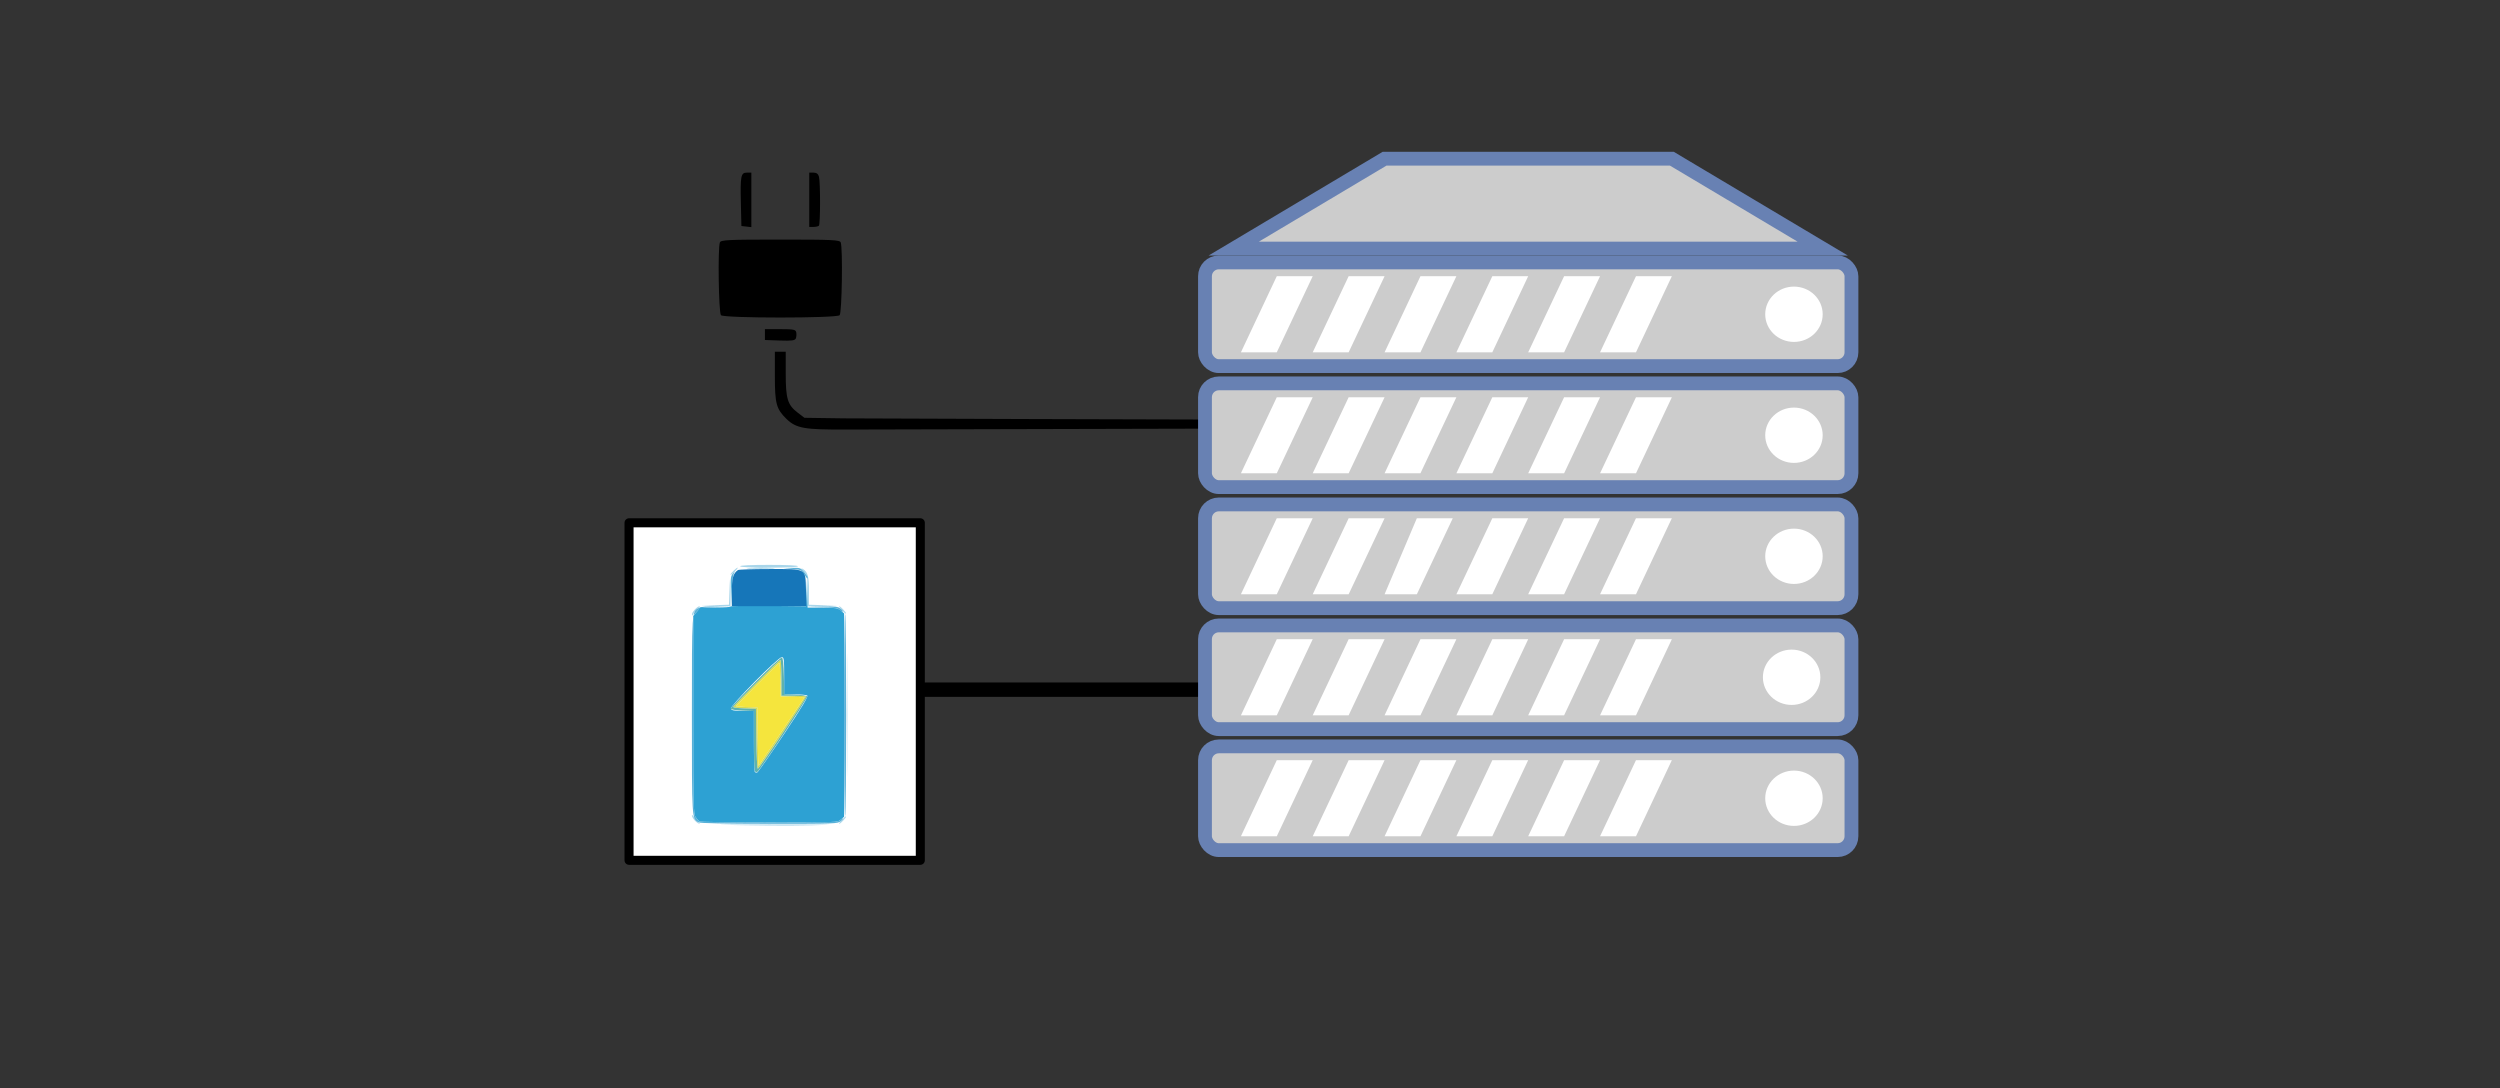 <?xml version="1.0" encoding="UTF-8" standalone="no"?>
<svg
   xmlns:dc="http://purl.org/dc/elements/1.1/"
   xmlns:cc="http://creativecommons.org/ns#"
   xmlns:rdf="http://www.w3.org/1999/02/22-rdf-syntax-ns#"
   xmlns:svg="http://www.w3.org/2000/svg"
   xmlns="http://www.w3.org/2000/svg"
   xmlns:sodipodi="http://sodipodi.sourceforge.net/DTD/sodipodi-0.dtd"
   xmlns:inkscape="http://www.inkscape.org/namespaces/inkscape"
   version="1.1"
   width="1381.719"
   height="601.587"
   viewBox="-0.5 -0.5 1381.719 601.587"
   content="&lt;mxfile host=&quot;app.diagrams.net&quot; modified=&quot;2020-10-15T05:24:28.162Z&quot; agent=&quot;5.0 (X11)&quot; etag=&quot;dgEcNk7hBXn-KVdDceuS&quot; version=&quot;13.8.0&quot; type=&quot;device&quot;&gt;&lt;diagram id=&quot;5Sf-jU6DFPu0_Lgiju-N&quot; name=&quot;Page-1&quot;&gt;3VZtb5swEP41+UgUIG/9mGZJt2nTJrXapHyJHHyAFeNDtvPCfv3OYNLQtGonZapUPoD93Jmz73nuoBfPi+OdZmX+HTnIXjTgx178qRdFYTwa0MMhVYNMJqMGyLTg3ukRuBd/wIN+XbYTHEzH0SJKK8oumKBSkNgOxrTGQ9ctRdmNWrIMLoD7hMlL9LfgNm/QaXssh38GkeVt5HDgLQVrnT1gcsbxcAbFi14814i2GRXHOUiXvDYvzbrlC9bTxjQo+5YFBh9mm9WXUfFV/VolufmxussD/5Y9kzt/YL9ZW7UZoH2XbiiKOlW3uS0kTUMa7kFbQbmaSZEpwiyWZ+g3tgH5E42wAp11g9ZiQQ7SGW5Zss007hSfo0Rdx4rT+iKXOtjMlA2lA0JYO0nFEXjrQvPcWqeFmTt5tEy4GvQFqSEVioPuJxQxWnJmGT0cbuhpbFAyq0WyDUzAWRXUeYuGdLsF0OsHVq65Fmq73jAdhNG0X6rMZ4oOB8cXKQhPxFJFABZgdUUu7YJWNtWT+eFRWhStwfJzWbUg83LOTu9+ZJwGnvR/EED0dgEUx8zVeN8Q2aafIvJ+nSShsvWBWcpb1JVHiUIRvNhTeozHUiHlGeGD+iLcWI1baC0KFbxFSc8LkPlZAi48AVegLr7pUhc/Q91kfMnczf8iLv6AlRu9WrkKDkEFVJQaDMqd25+Dx650z6AgnF6zbKMu98Phu5ft8AOyH7/KPiQYpJJZ17WWo9DdFwntIqvWGpIqkbA2bA9NN7qmAOInxR+9uwBG1+zb4Qfu2+GTT+74krrp8Cp927Wg099cbTv7J44XfwE=&lt;/diagram&gt;&lt;/mxfile&gt;"
   id="svg22"
   sodipodi:docname="redundancia.svg"
   inkscape:version="1.0.1 (3bc2e813f5, 2020-09-07)">
  <rect x="-0.5" y="-0.5" width="1381.719" height="601.587" fill="#333333" stroke="none"/>
  <sodipodi:namedview
     pagecolor="#ffffff"
     bordercolor="#666666"
     borderopacity="1"
     objecttolerance="10"
     gridtolerance="10"
     guidetolerance="10"
     inkscape:pageopacity="0"
     inkscape:pageshadow="2"
     inkscape:window-width="1920"
     inkscape:window-height="1043"
     id="namedview24"
     showgrid="false"
     inkscape:zoom="0.38842482"
     inkscape:cx="680.26504"
     inkscape:cy="449.62779"
     inkscape:window-x="0"
     inkscape:window-y="0"
     inkscape:window-maximized="1"
     inkscape:current-layer="layer3"
     fit-margin-top="0"
     fit-margin-left="0"
     fit-margin-right="0"
     fit-margin-bottom="0"
     inkscape:snap-global="false"
     inkscape:document-rotation="0"
     showguides="true"
     inkscape:guide-bbox="true" />
  <defs
     id="defs2" />
  <g
     inkscape:groupmode="layer"
     id="layer4"
     inkscape:label="back"
     transform="translate(295.41,51.456)"
     style="display:inline">
    <rect
       style="fill:none;fill-opacity:1;stroke:none;stroke-width:8;stroke-linecap:round;stroke-linejoin:round;stroke-miterlimit:4;stroke-dasharray:none"
       id="rect985"
       width="1381.719"
       height="601.587"
       x="-295.91"
       y="-51.956"
       inkscape:export-filename="/home/obijuan/Develop/myTeachingURJC/Arq-computadores-01/wiki/S02/redundancia.png"
       inkscape:export-xdpi="90"
       inkscape:export-ydpi="90" />
    <rect
       x="830.066"
       y="-443.055"
       width="0"
       height="0"
       fill="none"
       stroke="#6881b3"
       stroke-width="1.96"
       pointer-events="all"
       id="rect865" />
  </g>
  <g
     inkscape:groupmode="layer"
     id="layer3"
     inkscape:label="Layer 3"
     style="display:inline"
     transform="translate(295.41,51.456)">
    <path
       style="fill:#000000"
       d="m 369.421,179.913 c 0,0 -188.701,-0.505 -198.797,-0.648 l -21.934,-0.31 -3.775,-2.882 c -5.531,-4.222 -6.563,-7.616 -6.563,-21.586 v -12.032 h -3 -3 v 13.599 c 0,15.058 0.795,17.993 6.358,23.467 5.53,5.442 10.512,5.935 31.844,5.935 8.165,0 198.777,-0.504 198.777,-0.504 z M 143.952,135.054 c 0.313,-0.815 0.412,-2.296 0.221,-3.291 -0.303,-1.575 -1.443,-1.808 -8.835,-1.808 h -8.486 v 3 3 l 8.266,0.291 c 6.572,0.231 8.382,-0.013 8.835,-1.192 z m 24.2,-12.799 c 1.267,-1.267 1.795,-37.086 0.593,-40.218 -0.536,-1.398 -4.419,-1.582 -33.393,-1.582 -28.974,0 -32.857,0.184 -33.393,1.582 -1.202,3.133 -0.674,38.951 0.593,40.218 1.716,1.716 63.884,1.716 65.6,0 z M 156.685,72.789 c 0.829,-0.829 0.86,-24.009 0.036,-27.083 -0.411,-1.535 -1.36,-2.25 -2.986,-2.25 h -2.383 v 15 15 h 2.333 c 1.283,0 2.633,-0.3 3,-0.667 z M 119.351,58.522 V 43.455 h -2.481 c -3.311,0 -3.66,1.792 -3.308,17 l 0.289,12.5 2.75,0.316 2.75,0.316 z"
       id="path1086"
       sodipodi:nodetypes="cscsscccsssccssscccssssssssssscccsssccsscccc"
       inkscape:export-filename="/home/obijuan/Develop/myTeachingURJC/Arq-computadores-01/wiki/S02/redundancia.png"
       inkscape:export-xdpi="90"
       inkscape:export-ydpi="90" />
    <rect
       style="fill:#ffffff;stroke:#000000;stroke-width:5;stroke-linecap:round;stroke-linejoin:round;stroke-miterlimit:4;stroke-dasharray:none"
       id="rect1114"
       width="160.978"
       height="186.543"
       x="51.754"
       y="236.985"
       inkscape:export-filename="/home/obijuan/Develop/myTeachingURJC/Arq-computadores-01/wiki/S02/redundancia.png"
       inkscape:export-xdpi="90"
       inkscape:export-ydpi="90" />
    <path
       style="fill:#a9d6ea;stroke-width:0.761"
       d="m 113.895,404.117 c -18.461,-0.327 -15.75,-0.402 15.227,-0.422 20.727,-0.013 35.459,0.077 32.737,0.2 -11.554,0.524 -26.904,0.595 -47.964,0.222 z m -25.753,-2.506 c -0.91,-0.969 -1.654,-2.254 -1.653,-2.855 10e-4,-0.601 0.659,-0.017 1.46,1.297 0.802,1.315 1.914,2.572 2.471,2.795 0.558,0.223 0.646,0.432 0.195,0.465 -0.45,0.033 -1.564,-0.733 -2.474,-1.702 z m 81.228,-0.444 c 1.103,-1.213 2.15,-2.068 2.326,-1.9 0.396,0.378 -3.046,4.106 -3.791,4.106 -0.298,0 0.362,-0.993 1.465,-2.206 z m 2.748,-57.94 c 0,-30.358 0.094,-42.778 0.21,-27.598 0.115,15.179 0.115,40.018 0,55.197 -0.115,15.179 -0.21,2.76 -0.21,-27.598 z M 86.51,287.593 c -0.025,-1.276 3.019,-4.522 4.213,-4.493 0.392,0.009 -0.014,0.609 -0.902,1.332 -0.888,0.723 -1.991,2.001 -2.451,2.838 -0.633,1.151 -0.843,1.229 -0.861,0.323 z m 82.86,-2.305 c -1.103,-1.213 -1.763,-2.206 -1.465,-2.206 0.746,0 4.188,3.728 3.791,4.106 -0.176,0.168 -1.223,-0.687 -2.326,-1.9 z m -70.159,-2.773 7.775,-0.246 0.251,-7.016 0.251,-7.016 0.158,7.423 0.158,7.423 -8.184,-0.161 -8.184,-0.161 z m 51.228,-7.749 c 0,-7.926 -0.097,-8.431 -2.057,-10.761 -1.708,-2.03 -1.782,-2.273 -0.435,-1.432 2.59,1.618 3.254,4.093 3.254,12.144 v 7.551 l 7.804,0.247 7.804,0.247 -8.184,0.161 -8.184,0.161 z m -42.635,-9.11 c 0,-0.722 3.72,-4.269 4.018,-3.83 0.119,0.176 -0.736,1.241 -1.9,2.365 -1.165,1.125 -2.117,1.784 -2.117,1.465 z m 5.329,-4.652 c 0,-0.483 5.837,-0.761 15.988,-0.761 10.151,0 15.988,0.278 15.988,0.761 0,0.483 -5.837,0.761 -15.988,0.761 -10.151,0 -15.988,-0.278 -15.988,-0.761 z"
       id="path1102"
       inkscape:export-filename="/home/obijuan/Develop/myTeachingURJC/Arq-computadores-01/wiki/S02/redundancia.png"
       inkscape:export-xdpi="90"
       inkscape:export-ydpi="90" />
    <path
       style="fill:#f5e53d;stroke-width:0.761"
       d="m 122.856,355.33 -0.206,-16.29 -5.9,-0.222 c -3.245,-0.122 -5.9,-0.349 -5.9,-0.505 0,-0.374 23.651,-24.017 24.025,-24.017 0.16,0 0.387,4.197 0.505,9.326 l 0.214,9.326 6.586,0.219 6.586,0.219 -12.547,18.812 c -6.901,10.347 -12.684,18.949 -12.851,19.116 -0.167,0.167 -0.397,-7.026 -0.51,-15.985 z"
       id="path1100"
       inkscape:export-filename="/home/obijuan/Develop/myTeachingURJC/Arq-computadores-01/wiki/S02/redundancia.png"
       inkscape:export-xdpi="90"
       inkscape:export-ydpi="90" />
    <path
       style="fill:#d5da54;stroke-width:0.761"
       d="m 122.094,356.361 -0.205,-16.559 -6.281,-0.221 c -3.455,-0.122 -6.281,-0.468 -6.281,-0.77 0,-0.726 25.357,-26.037 26.084,-26.037 0.31,0 0.563,4.454 0.563,9.897 v 9.897 h 6.852 c 3.769,0 6.852,0.236 6.852,0.525 0,0.948 -26.12,39.826 -26.757,39.826 -0.342,0 -0.714,-7.452 -0.827,-16.559 z m 14.124,-4.161 12.547,-18.812 -6.586,-0.219 -6.586,-0.219 -0.214,-9.326 c -0.118,-5.13 -0.345,-9.326 -0.505,-9.326 -0.375,0 -24.025,23.642 -24.025,24.017 0,0.155 2.655,0.382 5.9,0.505 l 5.9,0.222 0.206,16.29 c 0.113,8.959 0.343,16.153 0.51,15.985 0.167,-0.167 5.951,-8.77 12.851,-19.116 z"
       id="path1098"
       inkscape:export-filename="/home/obijuan/Develop/myTeachingURJC/Arq-computadores-01/wiki/S02/redundancia.png"
       inkscape:export-xdpi="90"
       inkscape:export-ydpi="90" />
    <path
       style="fill:#58b0d7;stroke-width:0.761"
       d="m 90.103,402.551 c -3.648,-2.125 -3.616,-1.608 -3.616,-59.323 0,-58.319 -0.081,-57.1 3.936,-59.249 1.2,-0.642 4.389,-0.872 9.772,-0.705 l 7.99,0.249 -8.497,0.161 c -8.474,0.16 -8.503,0.167 -10.468,2.503 l -1.971,2.342 v 54.588 c 0,50.027 0.108,54.746 1.288,56.471 0.709,1.035 1.651,2.134 2.094,2.442 0.443,0.308 17.825,0.565 38.628,0.571 32.615,0.009 37.979,-0.146 38.964,-1.13 0.628,-0.628 1.423,-1.131 1.767,-1.117 0.344,0.014 -0.183,0.699 -1.172,1.523 -1.735,1.445 -3.109,1.497 -39.589,1.474 -24.25,-0.015 -38.27,-0.301 -39.124,-0.799 z m 80.511,-59.323 c 0,-30.906 0.257,-56.035 0.571,-55.841 0.747,0.461 0.747,111.22 0,111.681 -0.314,0.194 -0.571,-24.934 -0.571,-55.841 z m -20.507,-9.359 c 0.286,-0.751 0.712,-1.173 0.946,-0.939 0.234,0.234 4.9e-4,0.849 -0.52,1.365 -0.752,0.746 -0.839,0.659 -0.426,-0.426 z M 167.97,285.01 c -0.689,-0.83 -3.111,-1.18 -9.42,-1.36 l -8.492,-0.242 8.481,-0.163 c 7.46,-0.143 8.697,0.018 10.278,1.335 0.989,0.824 1.411,1.509 0.939,1.523 -0.472,0.014 -1.276,-0.478 -1.786,-1.092 z m -60.025,-10.45 c -0.13,-7.507 -0.008,-8.282 1.572,-9.935 0.942,-0.986 1.199,-1.142 0.571,-0.347 -0.788,0.997 -1.275,4.08 -1.572,9.935 l -0.43,8.489 z m 40.58,-9.208 c -1.406,-2.241 -1.945,-2.482 -6.471,-2.885 l -4.938,-0.44 4.691,-0.131 c 4.376,-0.123 4.823,0.026 6.662,2.211 1.084,1.288 1.971,2.659 1.971,3.045 0,1.082 -0.259,0.838 -1.914,-1.801 z m -30.252,-3.392 c 3.455,-0.141 9.107,-0.141 12.562,0 3.455,0.141 0.628,0.256 -6.281,0.256 -6.909,0 -9.736,-0.115 -6.281,-0.256 z"
       id="path1096"
       inkscape:export-filename="/home/obijuan/Develop/myTeachingURJC/Arq-computadores-01/wiki/S02/redundancia.png"
       inkscape:export-xdpi="90"
       inkscape:export-ydpi="90" />
    <path
       style="fill:#5fb2ad;stroke-width:0.761"
       d="m 121.207,373.993 c -0.253,-0.659 -0.46,-8.351 -0.46,-17.093 v -15.895 l -6.22,-0.221 c -3.839,-0.136 -6.331,-0.557 -6.51,-1.099 -0.381,-1.151 27.065,-28.604 28.215,-28.222 0.596,0.198 0.953,3.546 1.096,10.288 l 0.212,9.995 6.198,0.221 c 3.63,0.129 6.312,0.567 6.474,1.055 0.324,0.979 -25.955,40.719 -27.498,41.582 -0.658,0.368 -1.219,0.14 -1.507,-0.612 z m 15.403,-20.724 c 7.187,-10.808 13.068,-19.887 13.068,-20.175 0,-0.289 -3.083,-0.525 -6.852,-0.525 h -6.852 v -9.897 c 0,-5.444 -0.253,-9.897 -0.563,-9.897 -0.727,0 -26.084,25.311 -26.084,26.037 0,0.302 2.826,0.648 6.281,0.77 l 6.281,0.221 0.205,16.559 c 0.113,9.107 0.485,16.559 0.827,16.559 0.342,0 6.502,-8.843 13.689,-19.651 z"
       id="path1094"
       inkscape:export-filename="/home/obijuan/Develop/myTeachingURJC/Arq-computadores-01/wiki/S02/redundancia.png"
       inkscape:export-xdpi="90"
       inkscape:export-ydpi="90" />
    <path
       style="fill:#2da1d3;stroke-width:0.761"
       d="m 90.63,402.029 c -0.443,-0.308 -1.385,-1.406 -2.094,-2.442 -1.181,-1.725 -1.288,-6.443 -1.288,-56.471 v -54.588 l 1.971,-2.342 1.971,-2.342 h 8.307 c 4.569,0 8.307,-0.257 8.307,-0.571 -2.7e-4,-0.314 9.409,-0.475 20.91,-0.357 l 20.91,0.214 0.247,-7.827 0.247,-7.827 0.161,8.184 0.161,8.184 8.184,0.025 c 7.149,0.022 8.425,0.226 10.088,1.609 l 1.903,1.583 v 56.189 56.189 l -1.829,1.587 c -1.802,1.562 -2.406,1.587 -39.589,1.575 -20.768,-0.007 -38.122,-0.263 -38.565,-0.571 z m 46.689,-48.134 c 10.057,-15.071 13.64,-21.01 12.943,-21.453 -0.53,-0.337 -3.62,-0.617 -6.865,-0.624 l -5.9,-0.012 v -10.278 c 0,-9.304 -0.127,-10.278 -1.34,-10.278 -2.055,0 -28.68,26.978 -28.105,28.477 0.373,0.973 1.685,1.215 6.581,1.215 h 6.115 v 16.622 c 0,9.142 0.236,16.858 0.523,17.146 0.288,0.288 0.887,0.411 1.332,0.274 0.445,-0.137 7.067,-9.628 14.716,-21.09 z"
       id="path1092"
       inkscape:export-filename="/home/obijuan/Develop/myTeachingURJC/Arq-computadores-01/wiki/S02/redundancia.png"
       inkscape:export-xdpi="90"
       inkscape:export-ydpi="90" />
    <path
       style="fill:#1676b9;stroke-width:0.761"
       d="m 108.566,275.258 c 0,-7.746 0.709,-10.293 3.382,-12.149 0.443,-0.308 8.219,-0.565 17.28,-0.571 21.058,-0.015 19.967,-0.644 20.325,11.72 l 0.256,8.824 H 129.187 108.566 Z"
       id="path1090"
       inkscape:export-filename="/home/obijuan/Develop/myTeachingURJC/Arq-computadores-01/wiki/S02/redundancia.png"
       inkscape:export-xdpi="90"
       inkscape:export-ydpi="90" />
    <path
       style="fill:none;stroke:#000000;stroke-width:7.929;stroke-linecap:round;stroke-linejoin:miter;stroke-miterlimit:4;stroke-dasharray:none;stroke-opacity:1"
       d="M 215.289,329.214 H 371.319"
       id="path1116"
       inkscape:export-filename="/home/obijuan/Develop/myTeachingURJC/Arq-computadores-01/wiki/S02/redundancia.png"
       inkscape:export-xdpi="90"
       inkscape:export-ydpi="90" />
    <rect
       x="370.07"
       y="360.565"
       width="357.293"
       height="57.323"
       rx="7.633"
       ry="7.633"
       fill="#cccccc"
       stroke="#6881b3"
       stroke-width="7.633"
       pointer-events="all"
       id="rect841"
       style="display:inline"
       inkscape:export-filename="/home/obijuan/Develop/myTeachingURJC/Arq-computadores-01/wiki/S02/redundancia.png"
       inkscape:export-xdpi="90"
       inkscape:export-ydpi="90" />
    <rect
       x="370.07"
       y="293.702"
       width="357.293"
       height="57.323"
       rx="7.633"
       ry="7.633"
       fill="#cccccc"
       stroke="#6881b3"
       stroke-width="7.633"
       pointer-events="all"
       id="rect843"
       style="display:inline"
       inkscape:export-filename="/home/obijuan/Develop/myTeachingURJC/Arq-computadores-01/wiki/S02/redundancia.png"
       inkscape:export-xdpi="90"
       inkscape:export-ydpi="90" />
    <rect
       x="370.07"
       y="226.839"
       width="357.293"
       height="57.323"
       rx="7.633"
       ry="7.633"
       fill="#cccccc"
       stroke="#6881b3"
       stroke-width="7.633"
       pointer-events="all"
       id="rect845"
       style="display:inline"
       inkscape:export-filename="/home/obijuan/Develop/myTeachingURJC/Arq-computadores-01/wiki/S02/redundancia.png"
       inkscape:export-xdpi="90"
       inkscape:export-ydpi="90" />
    <rect
       x="370.07"
       y="159.936"
       width="357.293"
       height="57.323"
       rx="7.633"
       ry="7.633"
       fill="#cccccc"
       stroke="#6881b3"
       stroke-width="7.633"
       pointer-events="all"
       id="rect847"
       style="display:inline"
       inkscape:export-filename="/home/obijuan/Develop/myTeachingURJC/Arq-computadores-01/wiki/S02/redundancia.png"
       inkscape:export-xdpi="90"
       inkscape:export-ydpi="90" />
    <rect
       x="370.07"
       y="93.073"
       width="357.293"
       height="57.323"
       rx="7.633"
       ry="7.633"
       fill="#cccccc"
       stroke="#6881b3"
       stroke-width="7.633"
       pointer-events="all"
       id="rect849"
       style="display:inline"
       inkscape:export-filename="/home/obijuan/Develop/myTeachingURJC/Arq-computadores-01/wiki/S02/redundancia.png"
       inkscape:export-xdpi="90"
       inkscape:export-ydpi="90" />
    <path
       d="m 385.958,85.44 83.375,-49.69 h 158.766 l 83.375,49.69 z"
       fill="#cccccc"
       stroke="#6881b3"
       stroke-width="7.633"
       stroke-miterlimit="10"
       pointer-events="all"
       id="path851"
       style="display:inline"
       inkscape:export-filename="/home/obijuan/Develop/myTeachingURJC/Arq-computadores-01/wiki/S02/redundancia.png"
       inkscape:export-xdpi="90"
       inkscape:export-ydpi="90" />
    <ellipse
       cx="695.586"
       cy="389.227"
       rx="15.879"
       ry="15.286"
       fill="#ffffff"
       stroke="none"
       pointer-events="all"
       id="ellipse853"
       style="display:inline;stroke-width:3.894"
       inkscape:export-filename="/home/obijuan/Develop/myTeachingURJC/Arq-computadores-01/wiki/S02/redundancia.png"
       inkscape:export-xdpi="90"
       inkscape:export-ydpi="90" />
    <ellipse
       cx="694.301"
       cy="322.363"
       rx="15.879"
       ry="15.286"
       fill="#ffffff"
       stroke="none"
       pointer-events="all"
       id="ellipse855"
       style="display:inline;stroke-width:3.894"
       inkscape:export-filename="/home/obijuan/Develop/myTeachingURJC/Arq-computadores-01/wiki/S02/redundancia.png"
       inkscape:export-xdpi="90"
       inkscape:export-ydpi="90" />
    <ellipse
       cx="695.586"
       cy="255.5"
       rx="15.879"
       ry="15.286"
       fill="#ffffff"
       stroke="none"
       pointer-events="all"
       id="ellipse857"
       style="display:inline;stroke-width:3.894"
       inkscape:export-filename="/home/obijuan/Develop/myTeachingURJC/Arq-computadores-01/wiki/S02/redundancia.png"
       inkscape:export-xdpi="90"
       inkscape:export-ydpi="90" />
    <ellipse
       cx="695.586"
       cy="188.598"
       rx="15.879"
       ry="15.286"
       fill="#ffffff"
       stroke="none"
       pointer-events="all"
       id="ellipse859"
       style="display:inline;stroke-width:3.894"
       inkscape:export-filename="/home/obijuan/Develop/myTeachingURJC/Arq-computadores-01/wiki/S02/redundancia.png"
       inkscape:export-xdpi="90"
       inkscape:export-ydpi="90" />
    <ellipse
       cx="695.586"
       cy="121.734"
       rx="15.879"
       ry="15.286"
       fill="#ffffff"
       stroke="none"
       pointer-events="all"
       id="ellipse861"
       style="display:inline;stroke-width:3.894"
       inkscape:export-filename="/home/obijuan/Develop/myTeachingURJC/Arq-computadores-01/wiki/S02/redundancia.png"
       inkscape:export-xdpi="90"
       inkscape:export-ydpi="90" />
    <path
       d="m 389.93,410.255 19.821,-42.057 h 19.86 l -19.86,42.057 z m 39.682,0 19.86,-42.057 h 19.86 l -19.86,42.057 z m 39.721,0 19.821,-42.057 h 19.86 l -19.86,42.057 z m 39.682,0 19.86,-42.057 h 19.821 l -19.821,42.057 z m 39.682,0 19.86,-42.057 h 19.86 l -19.86,42.057 z m 39.721,0 19.86,-42.057 h 19.822 l -19.822,42.057 z M 389.93,343.392 409.751,301.335 h 19.86 l -19.86,42.057 z m 39.682,0 19.86,-42.057 h 19.86 l -19.86,42.057 z m 39.721,0 19.821,-42.057 h 19.86 l -19.86,42.057 z m 39.682,0 19.86,-42.057 h 19.821 l -19.821,42.057 z m 39.682,0 19.86,-42.057 h 19.86 l -19.86,42.057 z m 39.721,0 19.86,-42.057 h 19.822 l -19.822,42.057 z M 389.93,276.49 409.751,234.471 h 19.86 l -19.86,42.018 z m 39.682,0 19.86,-42.018 h 19.86 l -19.86,42.018 z m 39.721,0 17.835,-42.018 h 19.86 l -19.86,42.018 z m 39.682,0 19.86,-42.018 h 19.821 l -19.821,42.018 z m 39.682,0 19.86,-42.018 h 19.86 l -19.86,42.018 z m 39.721,0 19.86,-42.018 h 19.822 l -19.822,42.018 z M 389.93,209.626 409.751,167.608 h 19.86 l -19.86,42.018 z m 39.682,0 19.86,-42.018 h 19.86 l -19.86,42.018 z m 39.721,0 19.821,-42.018 h 19.86 l -19.86,42.018 z m 39.682,0 19.86,-42.018 h 19.821 l -19.821,42.018 z m 39.682,0 19.86,-42.018 h 19.86 l -19.86,42.018 z m 39.721,0 19.86,-42.018 h 19.822 l -19.822,42.018 z M 389.93,142.763 409.751,100.706 h 19.86 l -19.86,42.057 z m 39.682,0 19.86,-42.057 h 19.86 l -19.86,42.057 z m 39.721,0 19.821,-42.057 h 19.86 l -19.86,42.057 z m 39.682,0 19.86,-42.057 h 19.821 l -19.821,42.057 z m 39.682,0 19.86,-42.057 h 19.86 l -19.86,42.057 z m 39.721,0 19.86,-42.057 h 19.822 l -19.822,42.057 z"
       fill="#ffffff"
       stroke="none"
       pointer-events="all"
       id="path863"
       style="display:inline;stroke-width:3.894"
       inkscape:export-filename="/home/obijuan/Develop/myTeachingURJC/Arq-computadores-01/wiki/S02/redundancia.png"
       inkscape:export-xdpi="90"
       inkscape:export-ydpi="90" />
  </g>
</svg>
